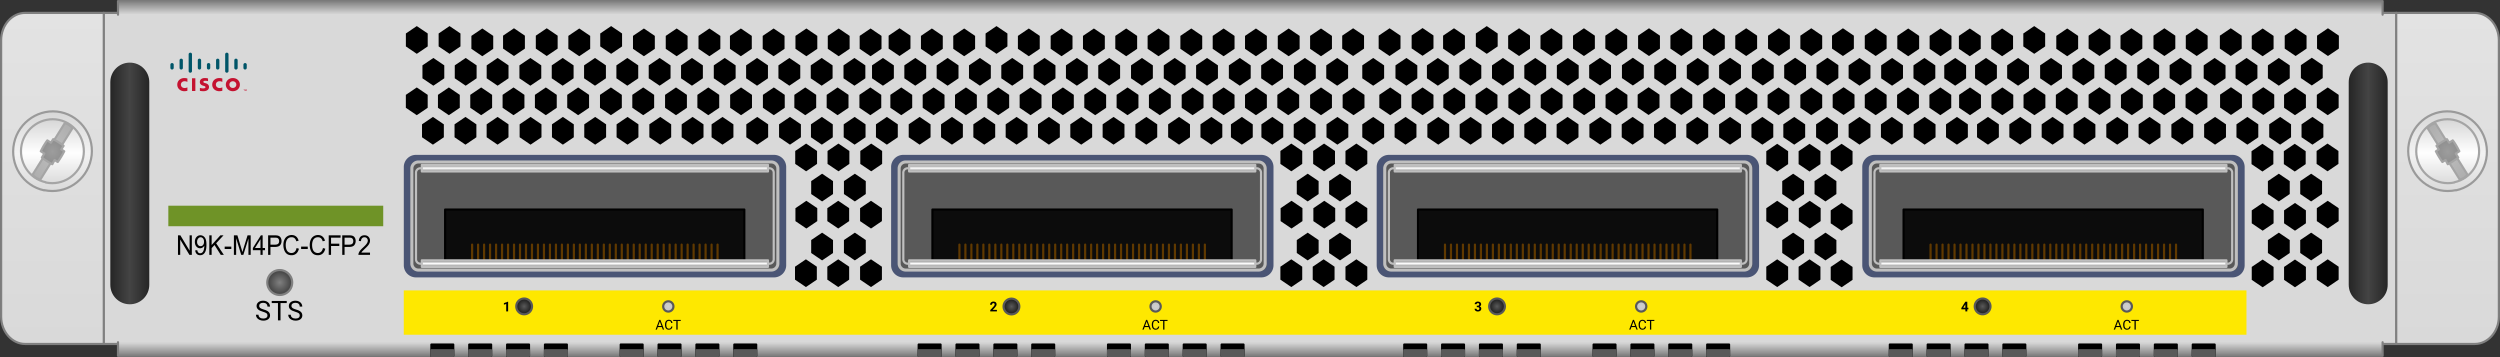 <svg xmlns="http://www.w3.org/2000/svg" xmlns:xlink="http://www.w3.org/1999/xlink" viewBox="0 0 1099 157" fill="#fff" fill-rule="evenodd" stroke="#000" stroke-linecap="round" stroke-linejoin="round"><rect x="0" y="0" width="1099" height="157" fill="#333333" stroke="none"/><style><![CDATA[.B{stroke-width:.96}.C{stroke:#bfbfbf}.D{fill:url(#L)}.E{stroke:none}.F{fill:#595959}.G{stroke-linejoin:miter}.H{stroke:#4a5575}.I{stroke-width:2.976}.J{stroke-width:1.344}.K{fill:#0c0c0c}.L{stroke:#603900}.M{fill-rule:nonzero}.N{fill:url(#E)}]]></style><use xlink:href="#U" x=".5" y=".5"/><defs><linearGradient id="A" x1="50%" y1="0%" x2="50%" y2="100%"><stop offset="0%" stop-color="#e3e3e3"/><stop offset="100%" stop-color="#d9d9d9"/></linearGradient><radialGradient id="B" r="100%" fx="50%" fy="50%" cx="50%" cy="50%"><stop offset="0%" stop-color="gray"/><stop offset="71%" stop-color="#262626"/></radialGradient><linearGradient id="C" x1="50%" y1="100%" x2="50%" y2="0%"><stop offset="0%" stop-color="#7f7f7f"/><stop offset="100%" stop-color="#d9d9d9"/></linearGradient><linearGradient id="D" x1="50%" y1="0%" x2="50%" y2="100%"><stop offset="0%" stop-color="#7f7f7f"/><stop offset="100%" stop-color="#d9d9d9"/></linearGradient><radialGradient id="E" r="100%" fx="50%" fy="50%" cx="50%" cy="50%"><stop offset="0%" stop-color="#595959"/><stop offset="71%"/></radialGradient><radialGradient id="F" r="100%" fx="50%" fy="50%" cx="50%" cy="50%"><stop offset="0%" stop-color="#d0d0d0"/><stop offset="71%" stop-color="#bfbfbf"/></radialGradient><linearGradient id="G" x1="50%" y1="0%" x2="50%" y2="100%"><stop offset="0%" stop-color="#d8d8d8"/><stop offset="1%" stop-color="#d8d8d8"/><stop offset="50%" stop-color="#f2f2f2"/><stop offset="100%" stop-color="#d8d8d8"/></linearGradient><linearGradient id="H" x1="50%" y1="0%" x2="50%" y2="100%"><stop offset="0%" stop-color="#d8d8d8"/><stop offset="1%" stop-color="#d8d8d8"/><stop offset="50%" stop-color="#fff"/><stop offset="100%" stop-color="#d8d8d8"/></linearGradient><radialGradient id="I" r="100%" fx="50%" fy="50%" cx="50%" cy="50%"><stop offset="0%" stop-color="#bdbdbd"/><stop offset="100%" stop-color="#a5a5a5"/></radialGradient><radialGradient id="J" r="100%" fx="50%" fy="50%" cx="50%" cy="50%"><stop offset="0%" stop-color="#9d9d9d"/><stop offset="100%" stop-color="#7f7f7f"/></radialGradient><linearGradient id="K" x1="0%" y1="50%" x2="100%" y2="50%"><stop offset="0%" stop-color="#262626"/><stop offset="1%" stop-color="#262626"/><stop offset="50%" stop-color="#444"/><stop offset="100%" stop-color="#262626"/></linearGradient><linearGradient id="L" x1="50%" y1="0%" x2="50%" y2="100%"><stop offset="0%" stop-color="#7f7f7f"/><stop offset="1%" stop-color="#7f7f7f"/><stop offset="50%" stop-color="#fff"/><stop offset="100%" stop-color="#7f7f7f"/></linearGradient><path id="M" d="M75.874 27.906c0-.385-.32-.697-.746-.697-.394 0-.725.312-.725.697v1.466c0 .388.32.699.725.699s.732-.312.735-.699v-1.466z"/><path id="N" d="M115.052 136.532q-1.447-.416-2.106-1.022-.659-.606-.659-1.497 0-1.008.806-1.667.806-.659 2.095-.659.879 0 1.567.34.688.34 1.066.938.378.598.378 1.307h-1.131q0-.773-.492-1.216-.492-.442-1.389-.442-.832 0-1.298.366-.466.366-.466 1.017 0 .521.442.882.442.36 1.506.659 1.063.299 1.664.659.601.36.891.841.29.48.29 1.131 0 1.037-.809 1.661-.809.624-2.162.624-.879 0-1.641-.337-.762-.337-1.175-.923-.413-.586-.413-1.33h1.131q0 .773.571 1.222.571.448 1.526.448.891 0 1.365-.363.475-.363.475-.99 0-.627-.439-.97-.439-.343-1.594-.677z"/><path id="O" d="M314.94 107.032v8.352m-2.63-8.352v8.352m-2.63-8.352v8.352m-2.63-8.352v8.352m-2.64-8.352v8.352m-2.63-8.352v8.352m-2.63-8.352v8.352m-2.63-8.352v8.352m-2.63-8.352v8.352m-5.26-8.352v8.352m2.63-8.352v8.352m-5.26-8.352v8.352m-2.63-8.352v8.352m-2.64-8.352v8.352m-2.63-8.352v8.352m-2.63-8.352v8.352m-2.63-8.352v8.352m-2.63-8.352v8.352m-2.63-8.352v8.352m-2.63-8.352v8.352m-2.63-8.352v8.352m-2.64-8.352v8.352m-2.63-8.352v8.352m-2.63-8.352v8.352m-2.63-8.352v8.352m-2.63-8.352v8.352m-2.63-8.352v8.352m-2.63-8.352v8.352m-2.63-8.352v8.352m-2.64-8.352v8.352m-2.63-8.352v8.352m-2.63-8.352v8.352m-2.63-8.352v8.352m-2.63-8.352v8.352m-2.63-8.352v8.352m-2.63-8.352v8.352m-2.63-8.352v8.352m-2.63-8.352v8.352m-2.64-8.352v8.352m-2.63-8.352v8.352m-2.63-8.352v8.352m-2.63-8.352v8.352"/><path id="P" d="M290.866 144.393l-.407-1.113h-1.787l-.401 1.113h-.58l1.629-4.266h.492l1.632 4.266h-.577zm-1.301-3.571l-.724 1.995h1.45l-.727-1.995z"/><path id="Q" d="M294.557 143.039h.565q-.079.677-.5 1.044-.42.368-1.118.368-.756 0-1.211-.542-.456-.542-.456-1.45v-.41q0-.595.212-1.046.212-.451.602-.693.39-.242.902-.242.68 0 1.09.379.41.379.478 1.05h-.565q-.073-.51-.318-.738-.245-.228-.684-.228-.539 0-.845.398-.306.399-.306 1.134v.413q0 .694.29 1.105.29.41.811.41.469 0 .719-.213.251-.212.333-.74z"/><path id="R" d="M298.753 140.127v.463h-1.371v3.803h-.56v-3.803h-1.368v-.463h3.299z"/><path id="S" d="M722.557 143.039h.565q-.079.677-.5 1.044-.42.368-1.118.368-.756 0-1.211-.542-.456-.542-.456-1.45v-.41q0-.595.212-1.046.212-.451.602-.693.39-.242.902-.242.68 0 1.09.379.41.379.478 1.05h-.565q-.073-.51-.318-.738-.245-.228-.684-.228-.539 0-.845.398-.306.399-.306 1.134v.413q0 .694.29 1.105.29.41.812.41.469 0 .719-.213.25-.212.333-.74z"/><path id="T" d="M726.753 140.127v.463h-1.371v3.803h-.559v-3.803h-1.368v-.463h3.299z"/></defs><symbol id="U" overflow="visible"><g stroke="gray" class="B"><path d="M45 150.702h1008V5.166H45v145.536z" fill="#d9d9d9"/><g fill="url(#A)"><path d="M10.56 150.702h34.56V5.166H10.56C4.8 5.166 0 10.542 0 17.166v121.536c0 6.624 4.8 12 10.56 12z"/><path d="M1087.44 150.702h-34.56V5.166h34.56c5.76 0 10.56 5.376 10.56 12v121.536c0 6.624-4.8 12-10.56 12z"/></g></g><g class="E"><path d="M73.5 89.928h94.464v9.024H73.5z" fill="#6f9327"/><g fill="#000"><path d="M77.74 111.552v-8.6h1.05l4.06 6.744v-6.744h.98v8.6h-1.05l-4.06-6.75v6.75zm7.567-1.986l.912-.094c.077.477.225.822.443 1.037s.498.322.84.322c.292 0 .547-.074.767-.223s.4-.347.54-.595.258-.583.353-1.005a5.84 5.84 0 0 0 .142-1.29l-.005-.21a2.29 2.29 0 0 1-.778.817 1.95 1.95 0 0 1-1.068.313c-.64 0-1.18-.258-1.624-.773s-.664-1.193-.664-2.038c0-.87.23-1.572.693-2.104s1.04-.797 1.738-.797a2.31 2.31 0 0 1 1.38.45c.418.3.733.73.95 1.286s.324 1.362.324 2.417c0 1.098-.107 1.972-.322 2.622s-.534 1.148-.958 1.488-.92.5-1.5.5c-.605 0-1.1-.187-1.482-.56s-.603-.877-.681-1.563zm3.886-3.79c0-.605-.145-1.086-.435-1.44s-.64-.533-1.047-.533c-.422 0-.79.19-1.102.574s-.47.88-.47 1.488c0 .547.15.99.446 1.333a1.4 1.4 0 0 0 1.1.513 1.34 1.34 0 0 0 1.084-.513c.284-.343.425-.816.425-1.42zm2.32 5.776v-8.6h1.023v4.26l3.84-4.26h1.387l-3.243 3.49 3.385 5.11h-1.35l-2.752-4.348-1.266 1.37v2.978z" class="M"/><path d="M98.27 107.912h2.916v1.06H98.27z"/><path d="M102.322 111.552v-8.6h1.54l1.83 6.082.37 1.272.41-1.377 1.851-5.977h1.377v8.6h-.986v-7.19l-2.247 7.19h-.923l-2.236-7.312v7.312zm11.688 0v-2.057h-3.353v-.967l3.528-5.576h.775v5.566h1.044v.967h-1.044v2.067zm0-3.023v-3.873l-2.42 3.873zm3.353 3.023v-8.6h2.917c.513 0 .905.027 1.176.082.38.07.698.204.955.4s.463.474.62.83a2.87 2.87 0 0 1 .235 1.172c0 .73-.21 1.35-.628 1.854s-1.174.76-2.267.76h-1.985v3.502zm1.023-4.506h2c.66 0 1.13-.137 1.408-.4s.417-.658.417-1.154c0-.36-.082-.667-.245-.923s-.38-.425-.646-.507c-.172-.05-.5-.076-.954-.076h-1.98zm11.494 1.494l1.023.287c-.214.934-.6 1.646-1.157 2.136s-1.24.735-2.044.735c-.833 0-1.51-.188-2.033-.565s-.92-.923-1.192-1.638a6.41 6.41 0 0 1-.409-2.303c0-.894.154-1.675.46-2.34s.745-1.172 1.313-1.518 1.193-.518 1.875-.518c.774 0 1.424.22 1.95.656s.895 1.053 1.102 1.846l-1.007.264c-.18-.625-.44-1.08-.78-1.365s-.77-.428-1.287-.428c-.594 0-1.09.158-1.5.475s-.68.74-.84 1.275a5.65 5.65 0 0 0-.243 1.649c0 .73.096 1.368.287 1.913s.49.952.894 1.222a2.32 2.32 0 0 0 1.313.404c.573 0 1.058-.184 1.455-.55s.667-.912.807-1.635z" class="M"/><path d="M131.873 107.912h2.916v1.06h-2.916z"/><path d="M141.47 108.54l1.023.287c-.215.934-.6 1.646-1.158 2.136s-1.239.735-2.045.735c-.833 0-1.51-.188-2.033-.565s-.917-.923-1.19-1.638-.409-1.483-.409-2.303c0-.894.154-1.675.46-2.34s.745-1.172 1.313-1.518 1.193-.518 1.875-.518c.773 0 1.424.22 1.95.656s.895 1.053 1.102 1.846l-1.007.264c-.18-.625-.44-1.08-.78-1.365s-.77-.428-1.287-.428c-.594 0-1.09.158-1.5.475s-.68.74-.84 1.275a5.65 5.65 0 0 0-.243 1.649c0 .73.096 1.368.287 1.913s.5.952.894 1.222a2.32 2.32 0 0 0 1.313.404c.573 0 1.058-.184 1.455-.55s.666-.912.807-1.635zm2.536 3.012v-8.6h5.214v1.014h-4.19v2.66h3.628v1.014h-3.628v3.912zm5.947 0v-8.6h2.916c.514 0 .906.027 1.176.082.38.07.698.204.955.4s.463.474.62.83a2.87 2.87 0 0 1 .234 1.172c0 .73-.21 1.35-.627 1.854s-1.175.76-2.268.76h-1.983v3.502zm1.023-4.506h2c.66 0 1.13-.137 1.408-.4s.416-.658.416-1.154c0-.36-.08-.667-.245-.923s-.38-.425-.646-.507c-.172-.05-.5-.076-.954-.076h-1.978zm11.181 3.492v1.014h-5.1a2.07 2.07 0 0 1 .11-.732c.13-.387.338-.768.625-1.143s.7-.81 1.242-1.3c.84-.766 1.408-1.372 1.703-1.82s.443-.87.443-1.27c0-.418-.135-.77-.403-1.058s-.62-.43-1.052-.43c-.457 0-.823.152-1.097.457s-.413.727-.417 1.266l-.976-.11c.067-.81.318-1.425.754-1.85s1.02-.636 1.756-.636c.742 0 1.33.23 1.76.686s.65 1.023.65 1.7a2.63 2.63 0 0 1-.2 1.014c-.137.332-.337.682-.63 1.05s-.78.87-1.463 1.512l-1.097 1.08a3.43 3.43 0 0 0-.401.571z" class="M"/></g></g><g stroke="gray" class="B"><path d="M127.944 123.69c0-2.88-2.4-5.472-5.472-5.472a5.47 5.47 0 1 0 0 10.944c3.072 0 5.472-2.4 5.472-5.472z" fill="url(#B)"/><path d="M1046.895 149.952v5.952H51.375v-5.952" fill="url(#C)"/></g><path d="M177 127.164h810.048v19.488H177z" fill="#fee800" class="E"/><g class="B"><path d="M1046.895 5.952V0H51.375v5.952" stroke="gray" fill="url(#D)"/><g stroke="#595959"><path d="M233.372 134.196a3.44 3.44 0 1 0-6.912 0 3.44 3.44 0 1 0 6.912 0z" class="N"/><path d="M295.541 134.211a2.25 2.25 0 1 0-4.501 0 2.25 2.25 0 1 0 4.501 0z" fill="url(#F)"/><path d="M447.592 134.241a3.44 3.44 0 1 0-6.912 0 3.44 3.44 0 1 0 6.912 0z" class="N"/></g><path d="M13.666 34.641c9.39 1.996 18.539-4.107 20.555-13.591S30.153 2.323 20.951.367 2.412 4.474.396 13.958s3.859 18.781 13.25 20.777z" fill="url(#G)" stroke="#9a9a9a" transform="translate(5.286 48.453)"/><g stroke="#a5a5a5"><path d="M19.619 79.724c7.512 1.597 14.839-3.323 16.436-10.835S32.886 53.787 25.468 52.21 10.628 55.534 9.032 63.046s3.095 14.987 10.608 16.584z" fill="url(#H)"/><path d="M27.928 53.714L13.836 76.265a5.82 5.82 0 0 0 3.419 2.137l14.092-22.551a5.82 5.82 0 0 0-3.419-2.137z" fill="url(#I)"/><path d="M18.981 67.014l-1.056 1.738a26.88 26.88 0 0 0 4.578 2.936l.983-1.852 1.383.883c1.11-1.531 2.033-3.101 2.862-4.692l-1.289-.863 1.017-1.55a26.88 26.88 0 0 0-4.578-2.936l-1.017 1.55-1.55-1.017c-1.224 1.605-2.033 3.101-2.882 4.785l1.55 1.017z" fill="url(#J)"/></g></g><g class="E"><path d="M48 35.591c0-4.743 3.819-8.562 8.562-8.562s8.562 3.819 8.562 8.562v89.108c0 4.743-3.819 8.562-8.562 8.562S48 129.442 48 124.699z" fill="url(#K)"/><path d="M83.909 33.908h1.47v5.585h-1.47zm13.331 1.601c-.053-.031-.533-.298-1.236-.298-.959 0-1.598.633-1.598 1.49 0 .831.639 1.492 1.598 1.492.693 0 1.172-.263 1.236-.296v1.5c-.181.051-.682.199-1.332.199-1.662 0-3.112-1.092-3.112-2.893 0-1.667 1.311-2.891 3.112-2.891.682 0 1.193.161 1.332.2v1.5zm-15.356 0c-.064-.031-.533-.298-1.236-.298-.959 0-1.62.633-1.62 1.49 0 .831.639 1.492 1.62 1.492.693 0 1.172-.263 1.236-.296v1.5c-.181.051-.693.199-1.343.199-1.662 0-3.111-1.092-3.111-2.893 0-1.667 1.321-2.891 3.111-2.891.693 0 1.204.161 1.343.2v1.5zm23.07 1.191c0 1.598-1.279 2.893-3.09 2.893s-3.09-1.296-3.09-2.893 1.279-2.891 3.09-2.891 3.09 1.296 3.09 2.891zm-3.09-1.469c-.874 0-1.524.658-1.524 1.469s.639 1.469 1.524 1.469 1.524-.657 1.524-1.469-.639-1.469-1.524-1.469zm-10.911-.054c-.021-.006-.639-.17-1.14-.17-.597 0-.916.19-.916.459 0 .34.426.459.671.531l.426.122c.959.291 1.385.918 1.385 1.598 0 1.403-1.279 1.875-2.419 1.875a9.16 9.16 0 0 1-1.588-.153v-1.286c.139.031.746.207 1.385.207.725 0 1.066-.204 1.066-.52 0-.283-.288-.446-.661-.556l-.32-.097c-.821-.248-1.492-.709-1.492-1.633 0-1.045.82-1.747 2.174-1.747a6.45 6.45 0 0 1 1.428.179v1.192z" fill="#c41230"/><g fill="#005568"><use xlink:href="#M"/><path d="M79.892 25.982a.68.68 0 0 0-.211-.493.74.74 0 0 0-.514-.205c-.404 0-.732.312-.735.698v3.391c.003.387.331.699.735.699a.74.74 0 0 0 .514-.205.68.68 0 0 0 .21-.494v-3.391zm4.006-2.633c0-.385-.32-.697-.725-.697s-.746.312-.746.697v7.416c0 .388.32.699.746.699.394 0 .725-.311.725-.699v-7.416zm4.017 2.633c-.004-.386-.332-.698-.735-.698a.74.74 0 0 0-.514.205.68.68 0 0 0-.211.493v3.391a.68.68 0 0 0 .21.494.74.74 0 0 0 .514.205c.404 0 .732-.312.735-.699v-3.391zm4.017 1.924c0-.385-.32-.697-.724-.697s-.746.312-.746.697v1.466c.003.387.331.699.735.699.394 0 .724-.312.724-.699v-1.466zm4.007-1.924c-.004-.386-.332-.698-.735-.698-.394 0-.725.313-.725.698v3.391c0 .388.32.699.725.699s.732-.312.735-.699v-3.391zm4.017-2.633c0-.385-.32-.697-.746-.697-.394 0-.725.312-.725.697v7.416c0 .388.32.699.725.699s.746-.311.746-.699v-7.416zm4.017 2.633a.69.69 0 0 0-.221-.498.75.75 0 0 0-.524-.2c-.394 0-.725.313-.725.698v3.391c0 .388.32.699.725.699a.75.75 0 0 0 .525-.201.69.69 0 0 0 .221-.498v-3.391z"/><use xlink:href="#M" x="32.106"/></g><path d="M107.139 38.757v.088h-.266v.647h-.107v-.647h-.256v-.088h.639zm.053 0h.16l.234.602.213-.602h.17v.735h-.107v-.612l-.234.612h-.107l-.234-.612v.612h-.107v-.735z" fill="#c41230"/><g fill="#000"><use xlink:href="#N"/><path d="M125.553 131.803v.926h-2.742v7.605h-1.119v-7.605h-2.736v-.926h6.598z"/><use xlink:href="#N" x="14.186"/></g></g><g class="B"><path fill="#000" d="M880.21 155.952h9.6v-4.992h-9.6v4.992zm83.24 0h9.6v-4.992h-9.6v4.992zm-16.65 0h9.6v-4.992h-9.6v4.992zm-16.64 0h9.6v-4.992h-9.6v4.992zm-16.65 0h9.6v-4.992h-9.6v4.992zm-49.94 0h9.6v-4.992h-9.6v4.992zm-16.65 0h9.6v-4.992h-9.6v4.992zm-16.65 0h9.6v-4.992h-9.6v4.992zm-163.52 0h9.6v-4.992h-9.6v4.992zm83.24 0h9.6v-4.992h-9.6v4.992zm-16.65 0h9.6v-4.992h-9.6v4.992zm-16.64 0h9.6v-4.992h-9.6v4.992zm-16.65 0h9.6v-4.992h-9.6v4.992zm-49.94 0h9.6v-4.992h-9.6v4.992zm-16.65 0h9.6v-4.992h-9.6v4.992zm-16.65 0h9.6v-4.992h-9.6v4.992zm-163.52 0h9.6v-4.992h-9.6v4.992zm83.24 0h9.6v-4.992h-9.6v4.992zm-16.65 0h9.6v-4.992h-9.6v4.992zm-16.65 0h9.6v-4.992h-9.6v4.992zm-16.64 0h9.6v-4.992h-9.6v4.992zm-49.94 0h9.6v-4.992h-9.6v4.992zm-16.65 0h9.6v-4.992H420v4.992zm-16.65 0h9.6v-4.992h-9.6v4.992zm-164.28 0h9.6v-4.992h-9.6v4.992zm83.24 0h9.6v-4.992h-9.6v4.992zm-16.65 0h9.6v-4.992h-9.6v4.992zm-16.65 0h9.6v-4.992h-9.6v4.992zm-16.64 0h9.6v-4.992h-9.6v4.992zm-49.94 0h9.6v-4.992h-9.6v4.992zm-16.65 0h9.6v-4.992h-9.6v4.992zm-16.65 0h9.6v-4.992h-9.6v4.992z"/><g stroke="#595959"><path d="M880.21 155.952h9.6v-2.496h-9.6v2.496zm83.24 0h9.6v-2.496h-9.6v2.496zm-16.65 0h9.6v-2.496h-9.6v2.496zm-16.64 0h9.6v-2.496h-9.6v2.496zm-16.65 0h9.6v-2.496h-9.6v2.496zm-49.94 0h9.6v-2.496h-9.6v2.496zm-16.65 0h9.6v-2.496h-9.6v2.496zm-16.65 0h9.6v-2.496h-9.6v2.496zm-163.52 0h9.6v-2.496h-9.6v2.496zm83.24 0h9.6v-2.496h-9.6v2.496zm-16.65 0h9.6v-2.496h-9.6v2.496zm-16.64 0h9.6v-2.496h-9.6v2.496zm-16.65 0h9.6v-2.496h-9.6v2.496zm-49.94 0h9.6v-2.496h-9.6v2.496zm-16.65 0h9.6v-2.496h-9.6v2.496zm-16.65 0h9.6v-2.496h-9.6v2.496zm-163.52 0h9.6v-2.496h-9.6v2.496zm83.24 0h9.6v-2.496h-9.6v2.496zm-16.65 0h9.6v-2.496h-9.6v2.496zm-16.65 0h9.6v-2.496h-9.6v2.496zm-16.64 0h9.6v-2.496h-9.6v2.496zm-49.94 0h9.6v-2.496h-9.6v2.496zm-16.65 0h9.6v-2.496H420v2.496zm-16.65 0h9.6v-2.496h-9.6v2.496zm-164.28 0h9.6v-2.496h-9.6v2.496zm83.24 0h9.6v-2.496h-9.6v2.496zm-16.65 0h9.6v-2.496h-9.6v2.496zm-16.65 0h9.6v-2.496h-9.6v2.496zm-16.64 0h9.6v-2.496h-9.6v2.496zm-49.94 0h9.6v-2.496h-9.6v2.496zm-16.65 0h9.6v-2.496h-9.6v2.496zm-16.65 0h9.6v-2.496h-9.6v2.496z" class="F"/><g class="N"><path d="M661.052 134.196a3.44 3.44 0 1 0-6.912 0 3.44 3.44 0 1 0 6.912 0z"/><path d="M874.512 134.196a3.44 3.44 0 1 0-6.912 0 3.44 3.44 0 1 0 6.912 0z"/></g><g fill="url(#F)"><path d="M509.761 134.211a2.25 2.25 0 1 0-4.501 0 2.25 2.25 0 1 0 4.501 0z"/><path d="M723.221 134.211a2.25 2.25 0 1 0-4.501 0 2.25 2.25 0 1 0 4.501 0z"/><path d="M936.691 134.211a2.25 2.25 0 1 0-4.501 0 2.25 2.25 0 1 0 4.501 0z"/></g></g></g><g class="F G"><path d="M182.34 119.952h157.44a3.84 3.84 0 0 0 3.84-3.84v-43.2a3.84 3.84 0 0 0-3.84-3.84H182.34a3.84 3.84 0 0 0-3.84 3.84v43.2a3.84 3.84 0 0 0 3.84 3.84z" class="H I"/><g class="C"><path d="M183.43 118.222h155.136a2.88 2.88 0 0 0 2.88-2.88v-41.76a2.88 2.88 0 0 0-2.88-2.88H183.43a2.88 2.88 0 0 0-2.88 2.88v41.76a2.88 2.88 0 0 0 2.88 2.88z" class="J"/><path d="M184.3 115.422h153.408a1.92 1.92 0 0 0 1.92-1.92V75.39a1.92 1.92 0 0 0-1.92-1.92H184.3a1.92 1.92 0 0 0-1.92 1.92v38.112a1.92 1.92 0 0 0 1.92 1.92z" class="B"/></g></g><path d="M195.18 115.422H326.7V91.614H195.18v23.808z" class="B K"/><path d="M184.94 74.88H337.1V72H184.94v2.88z" class="B C D"/><use xlink:href="#O" fill="none" class="B L"/><path d="M184.94 116.822H337.1v-2.88H184.94v2.88z" class="B C D"/><g class="F G"><path d="M396.56 119.952H554a3.84 3.84 0 0 0 3.84-3.84v-43.2a3.84 3.84 0 0 0-3.84-3.84H396.56a3.84 3.84 0 0 0-3.84 3.84v43.2a3.84 3.84 0 0 0 3.84 3.84z" class="H I"/><g class="C"><path d="M397.65 118.222h155.136a2.88 2.88 0 0 0 2.88-2.88v-41.76a2.88 2.88 0 0 0-2.88-2.88H397.65a2.88 2.88 0 0 0-2.88 2.88v41.76a2.88 2.88 0 0 0 2.88 2.88z" class="J"/><path d="M398.52 115.422h153.408a1.92 1.92 0 0 0 1.92-1.92V75.39a1.92 1.92 0 0 0-1.92-1.92H398.52a1.92 1.92 0 0 0-1.92 1.92v38.112a1.92 1.92 0 0 0 1.92 1.92z" class="B"/></g></g><path d="M409.4 115.422h131.52V91.614H409.4v23.808z" class="B K"/><path d="M399.16 74.88h152.16V72H399.16v2.88z" class="B C D"/><use xlink:href="#O" x="214.22" fill="none" class="B L"/><path d="M399.16 116.822h152.16v-2.88H399.16v2.88z" class="B C D"/><g class="F G"><path d="M610.02 119.952h157.44a3.84 3.84 0 0 0 3.84-3.84v-43.2a3.84 3.84 0 0 0-3.84-3.84H610.02a3.84 3.84 0 0 0-3.84 3.84v43.2a3.84 3.84 0 0 0 3.84 3.84z" class="H I"/><g class="C"><path d="M611.11 118.222h155.136a2.88 2.88 0 0 0 2.88-2.88v-41.76a2.88 2.88 0 0 0-2.88-2.88H611.11a2.88 2.88 0 0 0-2.88 2.88v41.76a2.88 2.88 0 0 0 2.88 2.88z" class="J"/><path d="M611.98 115.422h153.408a1.92 1.92 0 0 0 1.92-1.92V75.39a1.92 1.92 0 0 0-1.92-1.92H611.98a1.92 1.92 0 0 0-1.92 1.92v38.112a1.92 1.92 0 0 0 1.92 1.92z" class="B"/></g></g><path d="M622.86 115.422h131.52V91.614H622.86v23.808z" class="B K"/><path d="M612.62 74.88h152.16V72H612.62v2.88z" class="B C D"/><use xlink:href="#O" x="427.68" fill="none" class="B L"/><path d="M612.62 116.822h152.16v-2.88H612.62v2.88z" class="B C D"/><g class="F G"><path d="M823.48 119.952h157.44a3.84 3.84 0 0 0 3.84-3.84v-43.2a3.84 3.84 0 0 0-3.84-3.84H823.48a3.84 3.84 0 0 0-3.84 3.84v43.2a3.84 3.84 0 0 0 3.84 3.84z" class="H I"/><g class="C"><path d="M824.57 118.222h155.136a2.88 2.88 0 0 0 2.88-2.88v-41.76a2.88 2.88 0 0 0-2.88-2.88H824.57a2.88 2.88 0 0 0-2.88 2.88v41.76a2.88 2.88 0 0 0 2.88 2.88z" class="J"/><path d="M825.44 115.422h153.408a1.92 1.92 0 0 0 1.92-1.92V75.39a1.92 1.92 0 0 0-1.92-1.92H825.44a1.92 1.92 0 0 0-1.92 1.92v38.112a1.92 1.92 0 0 0 1.92 1.92z" class="B"/></g></g><path d="M836.32 115.422h131.52V91.614H836.32v23.808z" class="B K"/><path d="M826.08 74.88h152.16V72H826.08v2.88z" class="B C D"/><use xlink:href="#O" x="641.14" fill="none" class="B L"/><path d="M826.08 116.822h152.16v-2.88H826.08v2.88z" class="B C D"/><path d="M1032 35.591c0-4.743 3.819-8.562 8.562-8.562s8.562 3.819 8.562 8.562v89.108c0 4.743-3.819 8.562-8.562 8.562s-8.562-3.819-8.562-8.562z" fill="url(#K)" class="E"/><g class="B"><path d="M20.942 34.641C11.551 36.637 2.402 30.534.387 21.05S4.454 2.323 13.656.367s18.539 4.107 20.555 13.591-3.86 18.781-13.25 20.777z" fill="url(#G)" stroke="#9a9a9a" transform="translate(1058.141 48.453)"/><g stroke="#a5a5a5"><path d="M1078.425 79.724c-7.512 1.597-14.839-3.323-16.436-10.835s3.169-15.101 10.588-16.678 14.839 3.323 16.436 10.835-3.096 14.987-10.608 16.584z" fill="url(#H)"/><path d="M1070.103 53.714l14.091 22.551a5.82 5.82 0 0 1-3.419 2.137l-14.092-22.551c.885-1.119 2.025-1.831 3.419-2.137z" fill="url(#I)"/><path d="M1079.066 67.014l1.056 1.738a26.88 26.88 0 0 1-4.578 2.936l-.982-1.852-1.383.883c-1.111-1.531-2.033-3.101-2.862-4.692l1.289-.863-1.017-1.55a26.88 26.88 0 0 1 4.577-2.936l1.017 1.55 1.55-1.017c1.224 1.605 2.033 3.101 2.882 4.785l-1.551 1.017z" fill="url(#J)"/></g></g><g fill="#000" class="E"><path d="M586.17 116.745v5.69l-4.8 3.251-4.8-3.251v-5.69l4.8-3.251zm-198.98 0v5.69l-4.8 3.251-4.8-3.251v-5.69l4.8-3.251zm0-25.728v5.69l-4.8 3.251-4.8-3.251v-5.69l4.8-3.251zm-14.4 0v5.69l-4.8 3.251-4.8-3.251v-5.69l4.8-3.251zm199.172 25.728v5.69l-4.8 3.251-4.8-3.251v-5.69l4.8-3.251zm-199.172 0v5.69l-4.8 3.251-4.8-3.251v-5.69l4.8-3.251zm-14.208 0v5.69l-4.8 3.251-4.8-3.251v-5.69l4.8-3.251zM1027.67 15.177v5.69l-4.8 3.251-4.8-3.251v-5.69l4.8-3.251zm-14.208 0v5.69l-4.8 3.251-4.8-3.251v-5.69l4.8-3.251zm7.104 12.96v5.69l-4.8 3.251-4.8-3.251v-5.69l4.8-3.251zm-35.52 12.96v5.69l-4.8 3.251-4.8-3.251v-5.69l4.8-3.251zm14.208 0v5.69l-4.8 3.251-4.8-3.251v-5.69l4.8-3.251zm-21.408-12.864v5.69l-4.8 3.251-4.8-3.251v-5.69l4.8-3.251zm7.104-13.056v5.69l-4.8 3.251-4.8-3.251v-5.69l4.8-3.251zm6.912 13.056v5.69l-4.8 3.251-4.8-3.251v-5.69l4.8-3.251zm7.104-12.96v5.69l-4.8 3.251-4.8-3.251v-5.69l4.8-3.251zm7.104 12.96v5.69l-4.8 3.251-4.8-3.251v-5.69l4.8-3.251zm7.104 12.96v5.69l-4.8 3.251-4.8-3.251v-5.69l4.8-3.251zm14.4 0v5.69l-4.8 3.251-4.8-3.251v-5.69l4.8-3.251zM920.63 54.153v5.69l-4.8 3.251-4.8-3.251v-5.69l4.8-3.251zm14.4 0v5.69l-4.8 3.251-4.8-3.251v-5.69l4.8-3.251zm14.208 0v5.69l-4.8 3.251-4.8-3.251v-5.69l4.8-3.251zm14.4 0v5.69l-4.8 3.251-4.8-3.251v-5.69l4.8-3.251zm-113.28 0v5.69l-4.8 3.251-4.8-3.251v-5.69l4.8-3.251zm14.208 0v5.69l-4.8 3.251-4.8-3.251v-5.69l4.8-3.251zm13.632 0v5.69l-4.8 3.251-4.8-3.251v-5.69l4.8-3.251zm14.208 0v5.69l-4.8 3.251-4.8-3.251v-5.69l4.8-3.251zm14.208 0v5.69l-4.8 3.251-4.8-3.251v-5.69l4.8-3.251zm-84.864 0v5.69l-4.8 3.251-4.8-3.251v-5.69l4.8-3.251zm14.208 0v5.69l-4.8 3.251-4.8-3.251v-5.69l4.8-3.251zM941.27 15.177v5.69l-4.8 3.251-4.8-3.251v-5.69l4.8-3.251zm7.392 12.96v5.69l-4.8 3.251-4.8-3.251v-5.69l4.8-3.251zm7.104-12.96v5.69l-4.8 3.251-4.8-3.251v-5.69l4.8-3.251zm7.104 12.96v5.69l-4.8 3.251-4.8-3.251v-5.69l4.8-3.251zm7.104-12.96v5.69l-4.8 3.251-4.8-3.251v-5.69l4.8-3.251zm-42.72 25.92v5.69l-4.8 3.251-4.8-3.251v-5.69l4.8-3.251zm-7.104-12.96v5.69l-4.8 3.251-4.8-3.251v-5.69l4.8-3.251zm7.104-12.96v5.69l-4.8 3.251-4.8-3.251v-5.69l4.8-3.251zm7.104 12.96v5.69l-4.8 3.251-4.8-3.251v-5.69l4.8-3.251zm7.104 13.056v5.69l-4.8 3.251-4.8-3.251v-5.69l4.8-3.251zm14.208 0v5.69l-4.8 3.251-4.8-3.251v-5.69l4.8-3.251zm14.208-.096v5.69l-4.8 3.251-4.8-3.251v-5.69l4.8-3.251zm-78.432-12.864v5.69l-4.8 3.251-4.8-3.251v-5.69l4.8-3.251zm7.104-14.016v5.69l-4.8 3.251-4.8-3.251v-5.69l4.8-3.251zm7.392 14.016v5.69l-4.8 3.251-4.8-3.251v-5.69l4.8-3.251zm7.104-12.96v5.69l-4.8 3.251-4.8-3.251v-5.69l4.8-3.251zm-42.72 25.92v5.69l-4.8 3.251-4.8-3.251v-5.69l4.8-3.251zm14.208 0v5.69l-4.8 3.251-4.8-3.251v-5.69l4.8-3.251zm-20.736-12.96v5.69l-4.8 3.251-4.8-3.251v-5.69l4.8-3.251zm6.432-12.96v5.69l-4.8 3.251-4.8-3.251v-5.69l4.8-3.251zm7.104 12.96v5.69l-4.8 3.251-4.8-3.251v-5.69l4.8-3.251zm7.104-12.96v5.69l-4.8 3.251-4.8-3.251v-5.69l4.8-3.251zm14.208 25.92v5.69l-4.8 3.251-4.8-3.251v-5.69l4.8-3.251zm14.208 0v5.69l-4.8 3.251-4.8-3.251v-5.69l4.8-3.251zm-76.8-12.96v5.69l-4.8 3.251-4.8-3.251v-5.69l4.8-3.251zm7.104-12.96v5.69l-4.8 3.251-4.8-3.251v-5.69l4.8-3.251zm7.104 12.96v5.69l-4.8 3.251-4.8-3.251v-5.69l4.8-3.251zm7.104-12.96v5.69l-4.8 3.251-4.8-3.251v-5.69l4.8-3.251zm-28.512 25.92v5.69l-4.8 3.251-4.8-3.251v-5.69l4.8-3.251zm-7.104-12.96v5.69l-4.8 3.251-4.8-3.251v-5.69l4.8-3.251zm7.104-13.056v5.69l-4.8 3.251-4.8-3.251v-5.69l4.8-3.251zm14.208 26.016v5.69l-4.8 3.251-4.8-3.251v-5.69l4.8-3.251zm14.208 0v5.69l-4.8 3.251-4.8-3.251v-5.69l4.8-3.251zm120.768 12.96v5.69l-4.8 3.251-4.8-3.251v-5.69l4.8-3.251zm14.208 0v5.69l-4.8 3.251-4.8-3.251v-5.69l4.8-3.251zm14.4 0v5.69l-4.8 3.251-4.8-3.251v-5.69l4.8-3.251zm14.208 0v5.69l-4.8 3.251-4.8-3.251v-5.69l4.8-3.251zm6.72 36.864v5.69l-4.8 3.251-4.8-3.251v-5.69l4.8-3.251zm-14.4.96v5.69l-4.8 3.251-4.8-3.251v-5.69l4.8-3.251zm-14.208 0v5.69l-4.8 3.251-4.8-3.251v-5.69l4.8-3.251zm28.512-26.112v5.69l-4.8 3.251-4.8-3.251v-5.69l4.8-3.251zm-14.4.096v5.69l-4.8 3.251-4.8-3.251v-5.69l4.8-3.251zm-14.208 0v5.69l-4.8 3.251-4.8-3.251v-5.69l4.8-3.251zm21.408 39.072v5.69l-4.8 3.251-4.8-3.251v-5.69l4.8-3.251zm-14.208 0v5.69l-4.8 3.251-4.8-3.251v-5.69l4.8-3.251zm14.208-25.92v5.69l-4.8 3.251-4.8-3.251v-5.69l4.8-3.251zm-14.208 0v5.69l-4.8 3.251-4.8-3.251v-5.69l4.8-3.251zm21.504 37.632v5.69l-4.8 3.251-4.8-3.251v-5.69l4.8-3.251zm-14.4.096v5.69l-4.8 3.251-4.8-3.251v-5.69l4.8-3.251zm-14.208 0v5.69l-4.8 3.251-4.8-3.251v-5.69l4.8-3.251zM615.448 41.193v5.69l-4.8 3.251-4.8-3.251v-5.69l4.8-3.251zm-9.984-.179l.384-.219m208.608-25.617v5.69l-4.8 3.251-4.8-3.251v-5.69l4.8-3.251zm-21.408 38.976v5.69l-4.8 3.251-4.8-3.251v-5.69l4.8-3.251zm14.4 0v5.69l-4.8 3.251-4.8-3.251v-5.69l4.8-3.251zm-71.232 0v5.69l-4.8 3.251-4.8-3.251v-5.69l4.8-3.251zm14.208 0v5.69l-4.8 3.251-4.8-3.251v-5.69l4.8-3.251zm14.4 0v5.69l-4.8 3.251-4.8-3.251v-5.69l4.8-3.251zm14.208 0v5.69l-4.8 3.251-4.8-3.251v-5.69l4.8-3.251zm-99.84 0v5.69l-4.8 3.251-4.8-3.251v-5.69l4.8-3.251zm14.208 0v5.69l-4.8 3.251-4.8-3.251v-5.69l4.8-3.251zm14.4 0v5.69l-4.8 3.251-4.8-3.251v-5.69l4.8-3.251zm14.208 0v5.69l-4.8 3.251-4.8-3.251v-5.69l4.8-3.251zm-99.84 0v5.69l-4.8 3.251-4.8-3.251v-5.69l4.8-3.251zm14.4 0v5.69l-4.8 3.251-4.8-3.251v-5.69l4.8-3.251zm14.208 0v5.69l-4.8 3.251-4.8-3.251v-5.69l4.8-3.251zm14.208 0v5.69l-4.8 3.251-4.8-3.251v-5.69l4.8-3.251zm49.92-12.96v5.69l-4.8 3.251-4.8-3.251v-5.69l4.8-3.251zm-21.408-12.96v5.69l-4.8 3.251-4.8-3.251v-5.69l4.8-3.251zm-85.536 25.92v5.69l-4.8 3.251-4.8-3.251v-5.69l4.8-3.251zm199.68-26.016v5.69l-4.8 3.251-4.8-3.251v-5.69l4.8-3.251zm7.104 12.96v5.69l-4.8 3.251-4.8-3.251v-5.69l4.8-3.251zm-35.52-12.96v5.69l-4.8 3.251-4.8-3.251v-5.69l4.8-3.251zm7.104-12.96v5.69l-4.8 3.251-4.8-3.251v-5.69l4.8-3.251zm7.104 12.96v5.69l-4.8 3.251-4.8-3.251v-5.69l4.8-3.251zm7.104-12.96v5.69l-4.8 3.251-4.8-3.251v-5.69l4.8-3.251zm-42.72 25.92v5.69l-4.8 3.251-4.8-3.251v-5.69l4.8-3.251zm14.208 0v5.69l-4.8 3.251-4.8-3.251v-5.69l4.8-3.251zm-21.408-12.864v5.69l-4.8 3.251-4.8-3.251v-5.69l4.8-3.251zm7.104-13.056v5.69l-4.8 3.251-4.8-3.251v-5.69l4.8-3.251zm7.104 12.96v5.69l-4.8 3.251-4.8-3.251v-5.69l4.8-3.251zm7.104-12.96v5.69l-4.8 3.251-4.8-3.251v-5.69l4.8-3.251zm14.208 26.016v5.69l-4.8 3.251-4.8-3.251v-5.69l4.8-3.251zm14.4 0v5.69l-4.8 3.251-4.8-3.251v-5.69l4.8-3.251zm-78.432-13.056v5.69l-4.8 3.251-4.8-3.251v-5.69l4.8-3.251zm7.104-12.96v5.69l-4.8 3.251-4.8-3.251v-5.69l4.8-3.251zm7.104 13.056v5.69l-4.8 3.251-4.8-3.251v-5.69l4.8-3.251zm7.104-13.056v5.69l-4.8 3.251-4.8-3.251v-5.69l4.8-3.251zm-42.72 26.016v5.69l-4.8 3.251-4.8-3.251v-5.69l4.8-3.251zm-.096-26.016v5.69l-4.8 3.251-4.8-3.251v-5.69l4.8-3.251zm7.104 12.96v5.69l-4.8 3.251-4.8-3.251v-5.69l4.8-3.251zm7.104-12.96v5.69l-4.8 3.251-4.8-3.251v-5.69l4.8-3.251zm14.208 25.92v5.69l-4.8 3.251-4.8-3.251v-5.69l4.8-3.251zm14.4 0v5.69l-4.8 3.251-4.8-3.251v-5.69l4.8-3.251zm-78.432-12.864v5.69l-4.8 3.251-4.8-3.251v-5.69l4.8-3.251zm7.104-13.056v5.69l-4.8 3.251-4.8-3.251v-5.69l4.8-3.251zm7.104 13.056v5.69l-4.8 3.251-4.8-3.251v-5.69l4.8-3.251zm7.104-13.056v5.69l-4.8 3.251-4.8-3.251v-5.69l4.8-3.251zm-42.72 26.016v5.69l-4.8 3.251-4.8-3.251v-5.69l4.8-3.251zm14.208 0v5.69l-4.8 3.251-4.8-3.251v-5.69l4.8-3.251zm-21.408-12.96v5.69l-4.8 3.251-4.8-3.251v-5.69l4.8-3.251zm7.104-13.056v5.69l-4.8 3.251-4.8-3.251v-5.69l4.8-3.251zm7.2 13.056v5.69l-4.8 3.251-4.8-3.251v-5.69l4.8-3.251zm7.2-14.016v5.69l-4.8 3.251-4.8-3.251v-5.69l4.8-3.251zm14.304 26.976v5.69l-4.8 3.251-4.8-3.251v-5.69l4.8-3.251zm14.208 0v5.69l-4.8 3.251-4.8-3.251v-5.69l4.8-3.251zm-78.432-12.96v5.69l-4.8 3.251-4.8-3.251v-5.69l4.8-3.251zm7.2-13.056v5.69l-4.8 3.251-4.8-3.251v-5.69l4.8-3.251zm7.392 13.056v5.69l-4.8 3.251-4.8-3.251v-5.69l4.8-3.251zm7.104 12.96v5.69l-4.8 3.251-4.8-3.251v-5.69l4.8-3.251zm0-26.112v5.69l-4.8 3.251-4.8-3.251v-5.69l4.8-3.251zM813.88 91.977v5.69l-4.8 3.251-4.8-3.251v-5.69l4.8-3.251zm-14.016-.96v5.69l-4.8 3.251-4.8-3.251v-5.69l4.8-3.251zm-14.304 0v5.69l-4.8 3.251-4.8-3.251v-5.69l4.8-3.251zm28.32-25.056v5.69l-4.8 3.251-4.8-3.251v-5.69l4.8-3.251zm-14.112 0v5.69l-4.8 3.251-4.8-3.251v-5.69l4.8-3.251zm-14.208 0v5.69l-4.8 3.251-4.8-3.251v-5.69l4.8-3.251zm21.216 39.072v5.69l-4.8 3.251-4.8-3.251v-5.69l4.8-3.251zm-14.208 0v5.69l-4.8 3.251-4.8-3.251v-5.69l4.8-3.251zm14.208-25.92v5.69l-4.8 3.251-4.8-3.251v-5.69l4.8-3.251zm-14.208 0v5.69l-4.8 3.251-4.8-3.251v-5.69l4.8-3.251zm21.312 37.728v5.69l-4.8 3.251-4.8-3.251v-5.69l4.8-3.251zm-14.112-.096v5.69l-4.8 3.251-4.8-3.251v-5.69l4.8-3.251zm-14.208 0v5.69l-4.8 3.251-4.8-3.251v-5.69l4.8-3.251zM398.97 53.864v-.082l-.192.192zm9.6.289v5.69l-4.8 3.251-4.8-3.251v-5.69l4.8-3.251zm4.608-.235v-.136l-.096.192zm9.6.235v5.69l-4.8 3.251-4.8-3.251v-5.69l4.8-3.251zm4.608-.235v-.136l-.096.192zm9.6.235v5.69l-4.8 3.251-4.8-3.251v-5.69l4.8-3.251zm14.208 0v5.69l-4.8 3.251-4.8-3.251v-5.69l4.8-3.251zm-9.6-.371v.192m23.808.179v5.69l-4.8 3.251-4.8-3.251v-5.69l4.8-3.251zm-9.6-.371v.192m23.808.179v5.69l-4.8 3.251-4.8-3.251v-5.69l4.8-3.251zm-9.6-.371v.192m38.208.179v5.69l-4.8 3.251-4.8-3.251v-5.69l4.8-3.251zm-9.6-.371v.192m14.4-.168v-.024l-.288.192zm9.6.347v5.69l-4.8 3.251-4.8-3.251v-5.69l4.8-3.251zm4.608-.235v-.136l-.096.192zm9.6.235v5.69l-4.8 3.251-4.8-3.251v-5.69l4.8-3.251zm49.632 36.864v5.69l-4.8 3.251-4.8-3.251v-5.69l4.8-3.251zm-9.888.781l.288-.22m9.504-25.713v5.69l-4.8 3.251-4.8-3.251v-5.69l4.8-3.251zm-9.792-.083l.192-.111m16.608 39.362v5.69l-4.8 3.251-4.8-3.251v-5.69l4.8-3.251zm-9.6-.371v.192m-4.608.179v5.69l-4.8 3.251-4.8-3.251v-5.69l4.8-3.251zm-9.6-.371v.192m23.808-25.741v5.69l-4.8 3.251-4.8-3.251v-5.69l4.8-3.251zm-9.6-.371v.192m-4.608.179v5.69l-4.8 3.251-4.8-3.251v-5.69l4.8-3.251zm-9.6-.371v.192m29.568-63.757v5.69l-4.8 3.251-4.8-3.251v-5.69l4.8-3.251zm-48.92 38.976v5.69l-4.8 3.251-4.8-3.251v-5.69l4.8-3.251zm13.4 0v5.69l-4.8 3.251-4.8-3.251v-5.69l4.8-3.251zm14.208 0v5.69l-4.8 3.251-4.8-3.251v-5.69l4.8-3.251zm14.4 0v5.69l-4.8 3.251-4.8-3.251v-5.69l4.8-3.251zm7.104-12.96v5.69l-4.8 3.251-4.8-3.251v-5.69l4.8-3.251zm-28.512-25.92v5.69l-4.8 3.251-4.8-3.251v-5.69l4.8-3.251zm7.104 12.96v5.69l-4.8 3.251-4.8-3.251v-5.69l4.8-3.251zm7.104-12.96v5.69l-4.8 3.251-4.8-3.251v-5.69l4.8-3.251zm7.104 12.96v5.69l-4.8 3.251-4.8-3.251v-5.69l4.8-3.251zm-49.92 12.96v5.69l-4.8 3.251-4.8-3.251v-5.69l4.8-3.251zm14.208 0v5.69l-4.8 3.251-4.8-3.251v-5.69l4.8-3.251zm-14.208-25.92v5.69l-4.8 3.251-4.8-3.251v-5.69l4.8-3.251zm7.104 12.96v5.69l-4.8 3.251-4.8-3.251v-5.69l4.8-3.251zm7.104-12.96v5.69l-4.8 3.251-4.8-3.251v-5.69l4.8-3.251zm7.104 12.96v5.69l-4.8 3.251-4.8-3.251v-5.69l4.8-3.251zm7.104 12.96v5.69l-4.8 3.251-4.8-3.251v-5.69l4.8-3.251zm14.4 0v5.69l-4.8 3.251-4.8-3.251v-5.69l4.8-3.251zM470.97 15.273v5.69l-4.8 3.251-4.8-3.251v-5.69l4.8-3.251zm14.208 0v5.69l-4.8 3.251-4.8-3.251v-5.69l4.8-3.251zm14.208 0v5.69l-4.8 3.251-4.8-3.251v-5.69l4.8-3.251zm14.208 0v5.69l-4.8 3.251-4.8-3.251v-5.69l4.8-3.251zm14.4 0v5.69l-4.8 3.251-4.8-3.251v-5.69l4.8-3.251zm-128.256-.096v5.69l-4.8 3.251-4.8-3.251v-5.69l4.8-3.251zm14.208.096v5.69l-4.8 3.251-4.8-3.251v-5.69l4.8-3.251zm14.208 0v5.69l-4.8 3.251-4.8-3.251v-5.69l4.8-3.251zm14.208-1.056v5.69l-4.8 3.251-4.8-3.251v-5.69l4.8-3.251zm14.208 1.056v5.69l-4.8 3.251-4.8-3.251v-5.69l4.8-3.251zm-64.128 12.96v5.69l-4.8 3.251-4.8-3.251v-5.69l4.8-3.251zm14.208 0v5.69l-4.8 3.251-4.8-3.251v-5.69l4.8-3.251zm14.208 0v5.69l-4.8 3.251-4.8-3.251v-5.69l4.8-3.251zm14.208 0v5.69l-4.8 3.251-4.8-3.251v-5.69l4.8-3.251zm14.208 0v5.69l-4.8 3.251-4.8-3.251v-5.69l4.8-3.251zm14.208 0v5.69l-4.8 3.251-4.8-3.251v-5.69l4.8-3.251zm14.208 0v5.69l-4.8 3.251-4.8-3.251v-5.69l4.8-3.251zm14.208 0v5.69l-4.8 3.251-4.8-3.251v-5.69l4.8-3.251zm14.4 0v5.69l-4.8 3.251-4.8-3.251v-5.69l4.8-3.251zm14.4 0v5.69l-4.8 3.251-4.8-3.251v-5.69l4.8-3.251zm14.208 0v5.69l-4.8 3.251-4.8-3.251v-5.69l4.8-3.251zm-134.4 12.96v5.69l-4.8 3.251-4.8-3.251v-5.69l4.8-3.251zm14.208 0v5.69l-4.8 3.251-4.8-3.251v-5.69l4.8-3.251zm14.208 0v5.69l-4.8 3.251-4.8-3.251v-5.69l4.8-3.251zm14.208 0v5.69l-4.8 3.251-4.8-3.251v-5.69l4.8-3.251zm14.208 0v5.69l-4.8 3.251-4.8-3.251v-5.69l4.8-3.251zm14.208 0v5.69l-4.8 3.251-4.8-3.251v-5.69l4.8-3.251zm14.208 0v5.69l-4.8 3.251-4.8-3.251v-5.69l4.8-3.251zm14.208 0v5.69l-4.8 3.251-4.8-3.251v-5.69l4.8-3.251zm14.208 0v5.69l-4.8 3.251-4.8-3.251v-5.69l4.8-3.251zm14.4 0v5.69l-4.8 3.251-4.8-3.251v-5.69l4.8-3.251zm-134.4 12.96v5.69l-4.8 3.251-4.8-3.251v-5.69l4.8-3.251zm4.8-.289l-.192.11.192-.192zm14.208.054l-.096.056.096-.192zm14.208 0l-.096.056.096-.192zm66.432.235v5.69l-4.8 3.251-4.8-3.251v-5.69l4.8-3.251zm19.2-.347l-.288.168.288-.192zm14.208.112l-.096.056.096-.192zm73.344 37.099v5.69l-4.8 3.251-4.8-3.251v-5.69l4.8-3.251zm-28.512 0v5.69l-4.8 3.251-4.8-3.251v-5.69l4.8-3.251zm28.512-25.152v5.69l-4.8 3.251-4.8-3.251v-5.69l4.8-3.251zm-28.608 0v5.69l-4.8 3.251-4.8-3.251v-5.69l4.8-3.251zm28.608 50.88v5.69l-4.8 3.251-4.8-3.251v-5.69l4.8-3.251zM194.806 28.233v5.69l-4.8 3.251-4.8-3.251v-5.69l4.8-3.251zm-9.696-.179l.096-.056m23.808.235v5.69l-4.8 3.251-4.8-3.251v-5.69l4.8-3.251zm-9.696-.179l.096-.056m152.16 26.155v5.69l-4.8 3.251-4.8-3.251v-5.69l4.8-3.251zm-9.696-.179l.096-.056m-33.216.235v5.69l-4.8 3.251-4.8-3.251v-5.69l4.8-3.251zm-9.696-.179l.096-.056m-61.632.235v5.69l-4.8 3.251-4.8-3.251v-5.69l4.8-3.251zm-9.696-.179l.096-.056m23.808.235v5.69l-4.8 3.251-4.8-3.251v-5.69l4.8-3.251zm-9.696-.179l.096-.056m128.352 50.88v-.136l-.096.192zm9.6.235v5.69l-4.8 3.251-4.8-3.251v-5.69l4.8-3.251zm-24-.235v-.136l-.096.192zm9.6.235v5.69l-4.8 3.251-4.8-3.251v-5.69l4.8-3.251zm4.8-26.155v-.136l-.096.192zm9.6.235v5.69l-4.8 3.251-4.8-3.251v-5.69l4.8-3.251zm-24-.235v-.136l-.096.192zm9.6.235v5.69l-4.8 3.251-4.8-3.251v-5.69l4.8-3.251zm11.808 37.453l.096-.056m9.408-101.237v5.69l-4.8 3.251-4.8-3.251v-5.69l4.8-3.251zm-57.024 0v5.69l-4.8 3.251-4.8-3.251v-5.69l4.8-3.251zm14.4 0v5.69l-4.8 3.251-4.8-3.251v-5.69l4.8-3.251zm14.4 0v5.69l-4.8 3.251-4.8-3.251v-5.69l4.8-3.251zm14.208 0v5.69l-4.8 3.251-4.8-3.251v-5.69l4.8-3.251zm-114.048 0v5.69l-4.8 3.251-4.8-3.251v-5.69l4.8-3.251zm14.016-1.056v5.69l-4.8 3.251-4.8-3.251v-5.69l4.8-3.251zm14.4 1.056v5.69l-4.8 3.251-4.8-3.251v-5.69l4.8-3.251zm14.4 0v5.69l-4.8 3.251-4.8-3.251v-5.69l4.8-3.251zm14.4 0v5.69l-4.8 3.251-4.8-3.251v-5.69l4.8-3.251zm-128.64-1.056v5.69l-4.8 3.251-4.8-3.251v-5.69l4.8-3.251zm14.4 0v5.69l-4.8 3.251-4.8-3.251v-5.69l4.8-3.251zm14.4 1.056v5.69l-4.8 3.251-4.8-3.251v-5.69l4.8-3.251zm13.92-.096v5.69l-4.8 3.251-4.8-3.251v-5.69l4.8-3.251zm14.4 0v5.69l-4.8 3.251-4.8-3.251v-5.69l4.8-3.251zm-21.6 13.056v5.69l-4.8 3.251-4.8-3.251v-5.69l4.8-3.251zm14.4 0v5.69l-4.8 3.251-4.8-3.251v-5.69l4.8-3.251zm14.208 0v5.69l-4.8 3.251-4.8-3.251v-5.69l4.8-3.251zm14.208 0v5.69l-4.8 3.251-4.8-3.251v-5.69l4.8-3.251zm14.208 0v5.69l-4.8 3.251-4.8-3.251v-5.69l4.8-3.251zm14.208 0v5.69l-4.8 3.251-4.8-3.251v-5.69l4.8-3.251zm14.208 0v5.69l-4.8 3.251-4.8-3.251v-5.69l4.8-3.251zm14.4 0v5.69l-4.8 3.251-4.8-3.251v-5.69l4.8-3.251zm14.208 0v5.69l-4.8 3.251-4.8-3.251v-5.69l4.8-3.251zm14.208 0v5.69l-4.8 3.251-4.8-3.251v-5.69l4.8-3.251zm14.208 0v5.69l-4.8 3.251-4.8-3.251v-5.69l4.8-3.251zm14.4 0v5.69l-4.8 3.251-4.8-3.251v-5.69l4.8-3.251zM187.51 41.193v5.69l-4.8 3.251-4.8-3.251v-5.69l4.8-3.251zm14.112 0v5.69l-4.8 3.251-4.8-3.251v-5.69l4.8-3.251zm14.208 0v5.69l-4.8 3.251-4.8-3.251v-5.69l4.8-3.251zm14.208 0v5.69l-4.8 3.251-4.8-3.251v-5.69l4.8-3.251zm14.208 0v5.69l-4.8 3.251-4.8-3.251v-5.69l4.8-3.251zm14.208 0v5.69l-4.8 3.251-4.8-3.251v-5.69l4.8-3.251zm99.84 0v5.69l-4.8 3.251-4.8-3.251v-5.69l4.8-3.251zm14.208 0v5.69l-4.8 3.251-4.8-3.251v-5.69l4.8-3.251zm14.4 0v5.69l-4.8 3.251-4.8-3.251v-5.69l4.8-3.251zm-114.048 0v5.69l-4.8 3.251-4.8-3.251v-5.69l4.8-3.251zm14.208 0v5.69l-4.8 3.251-4.8-3.251v-5.69l4.8-3.251zm14.4 0v5.69l-4.8 3.251-4.8-3.251v-5.69l4.8-3.251zm14.208 0v5.69l-4.8 3.251-4.8-3.251v-5.69l4.8-3.251zm14.4 0v5.69l-4.8 3.251-4.8-3.251v-5.69l4.8-3.251zm14.4 0v5.69l-4.8 3.251-4.8-3.251v-5.69l4.8-3.251zm-7.296 12.96v5.69l-4.8 3.251-4.8-3.251v-5.69l4.8-3.251zm28.416 0v5.69l-4.8 3.251-4.8-3.251v-5.69l4.8-3.251zm14.4 0v5.69l-4.8 3.251-4.8-3.251v-5.69l4.8-3.251zm-99.84 0v5.69l-4.8 3.251-4.8-3.251v-5.69l4.8-3.251zm14.4 0v5.69l-4.8 3.251-4.8-3.251v-5.69l4.8-3.251zm27.36 0v5.69l-4.8 3.251-4.8-3.251v-5.69l4.8-3.251zm-127.296 0v5.69l-4.8 3.251-4.8-3.251v-5.69l4.8-3.251zm14.304 0v5.69l-4.8 3.251-4.8-3.251v-5.69l4.8-3.251zm14.112 0v5.69l-4.8 3.251-4.8-3.251v-5.69l4.8-3.251zm42.912 0v5.69l-4.8 3.251-4.8-3.251v-5.69l4.8-3.251zm92.832 36.864v5.69l-4.8 3.251-4.8-3.251v-5.69l4.8-3.251zm28.512-25.152v5.69l-4.8 3.251-4.8-3.251v-5.69l4.8-3.251zm-14.4 0v5.69l-4.8 3.251-4.8-3.251v-5.69l4.8-3.251zm-14.208 0v5.69l-4.8 3.251-4.8-3.251v-5.69l4.8-3.251zm11.808 38.933l-.096.056.096-.192zm-14.4 0l-.096.056.096-.192zm14.4-25.92l-.096.056.096-.192zm-14.4 0l-.096.056.096-.192z"/><use xlink:href="#P"/><use xlink:href="#Q"/><use xlink:href="#R"/><path d="M222.874 132.121v4.272h-.847v-3.264l-1.011.314v-.689l1.767-.633h.091z"/><use xlink:href="#P" x="214"/><use xlink:href="#Q" x="214"/><use xlink:href="#R" x="214"/><path d="M437.741 135.71v.683h-2.924v-.58l1.38-1.471q.284-.311.42-.542.136-.231.136-.439 0-.284-.144-.447-.144-.163-.41-.163-.287 0-.453.198-.166.198-.166.52h-.85q0-.39.186-.712.186-.322.526-.505.34-.183.77-.183.659 0 1.024.316.365.316.365.894 0 .316-.164.644-.164.328-.562.765l-.97 1.023h1.834z"/><use xlink:href="#P" x="428"/><use xlink:href="#S"/><use xlink:href="#T"/><path d="M648.679 134.547v-.662h.451q.322 0 .478-.161.155-.161.155-.428 0-.258-.154-.401-.154-.144-.423-.144-.243 0-.407.133-.164.133-.164.347h-.847q0-.334.18-.599.18-.265.504-.415.324-.149.713-.149.677 0 1.061.324.384.324.384.892 0 .293-.179.539-.179.246-.469.378.36.129.538.387.177.258.177.609 0 .568-.414.911-.415.343-1.097.343-.639 0-1.044-.337-.406-.337-.406-.891h.847q0 .24.18.393.18.152.444.152.302 0 .473-.16.171-.16.171-.423 0-.639-.703-.639h-.448z"/><use xlink:href="#P" x="641"/><use xlink:href="#S" x="213"/><use xlink:href="#T" x="213"/><path d="M864.322 132.127v2.66h.483v.683h-.483v.923h-.847v-.923h-1.749l-.038-.533 1.778-2.81h.856zm-.902 1.251l-.888 1.409h.943v-1.506l-.056.097z"/></g></symbol></svg>